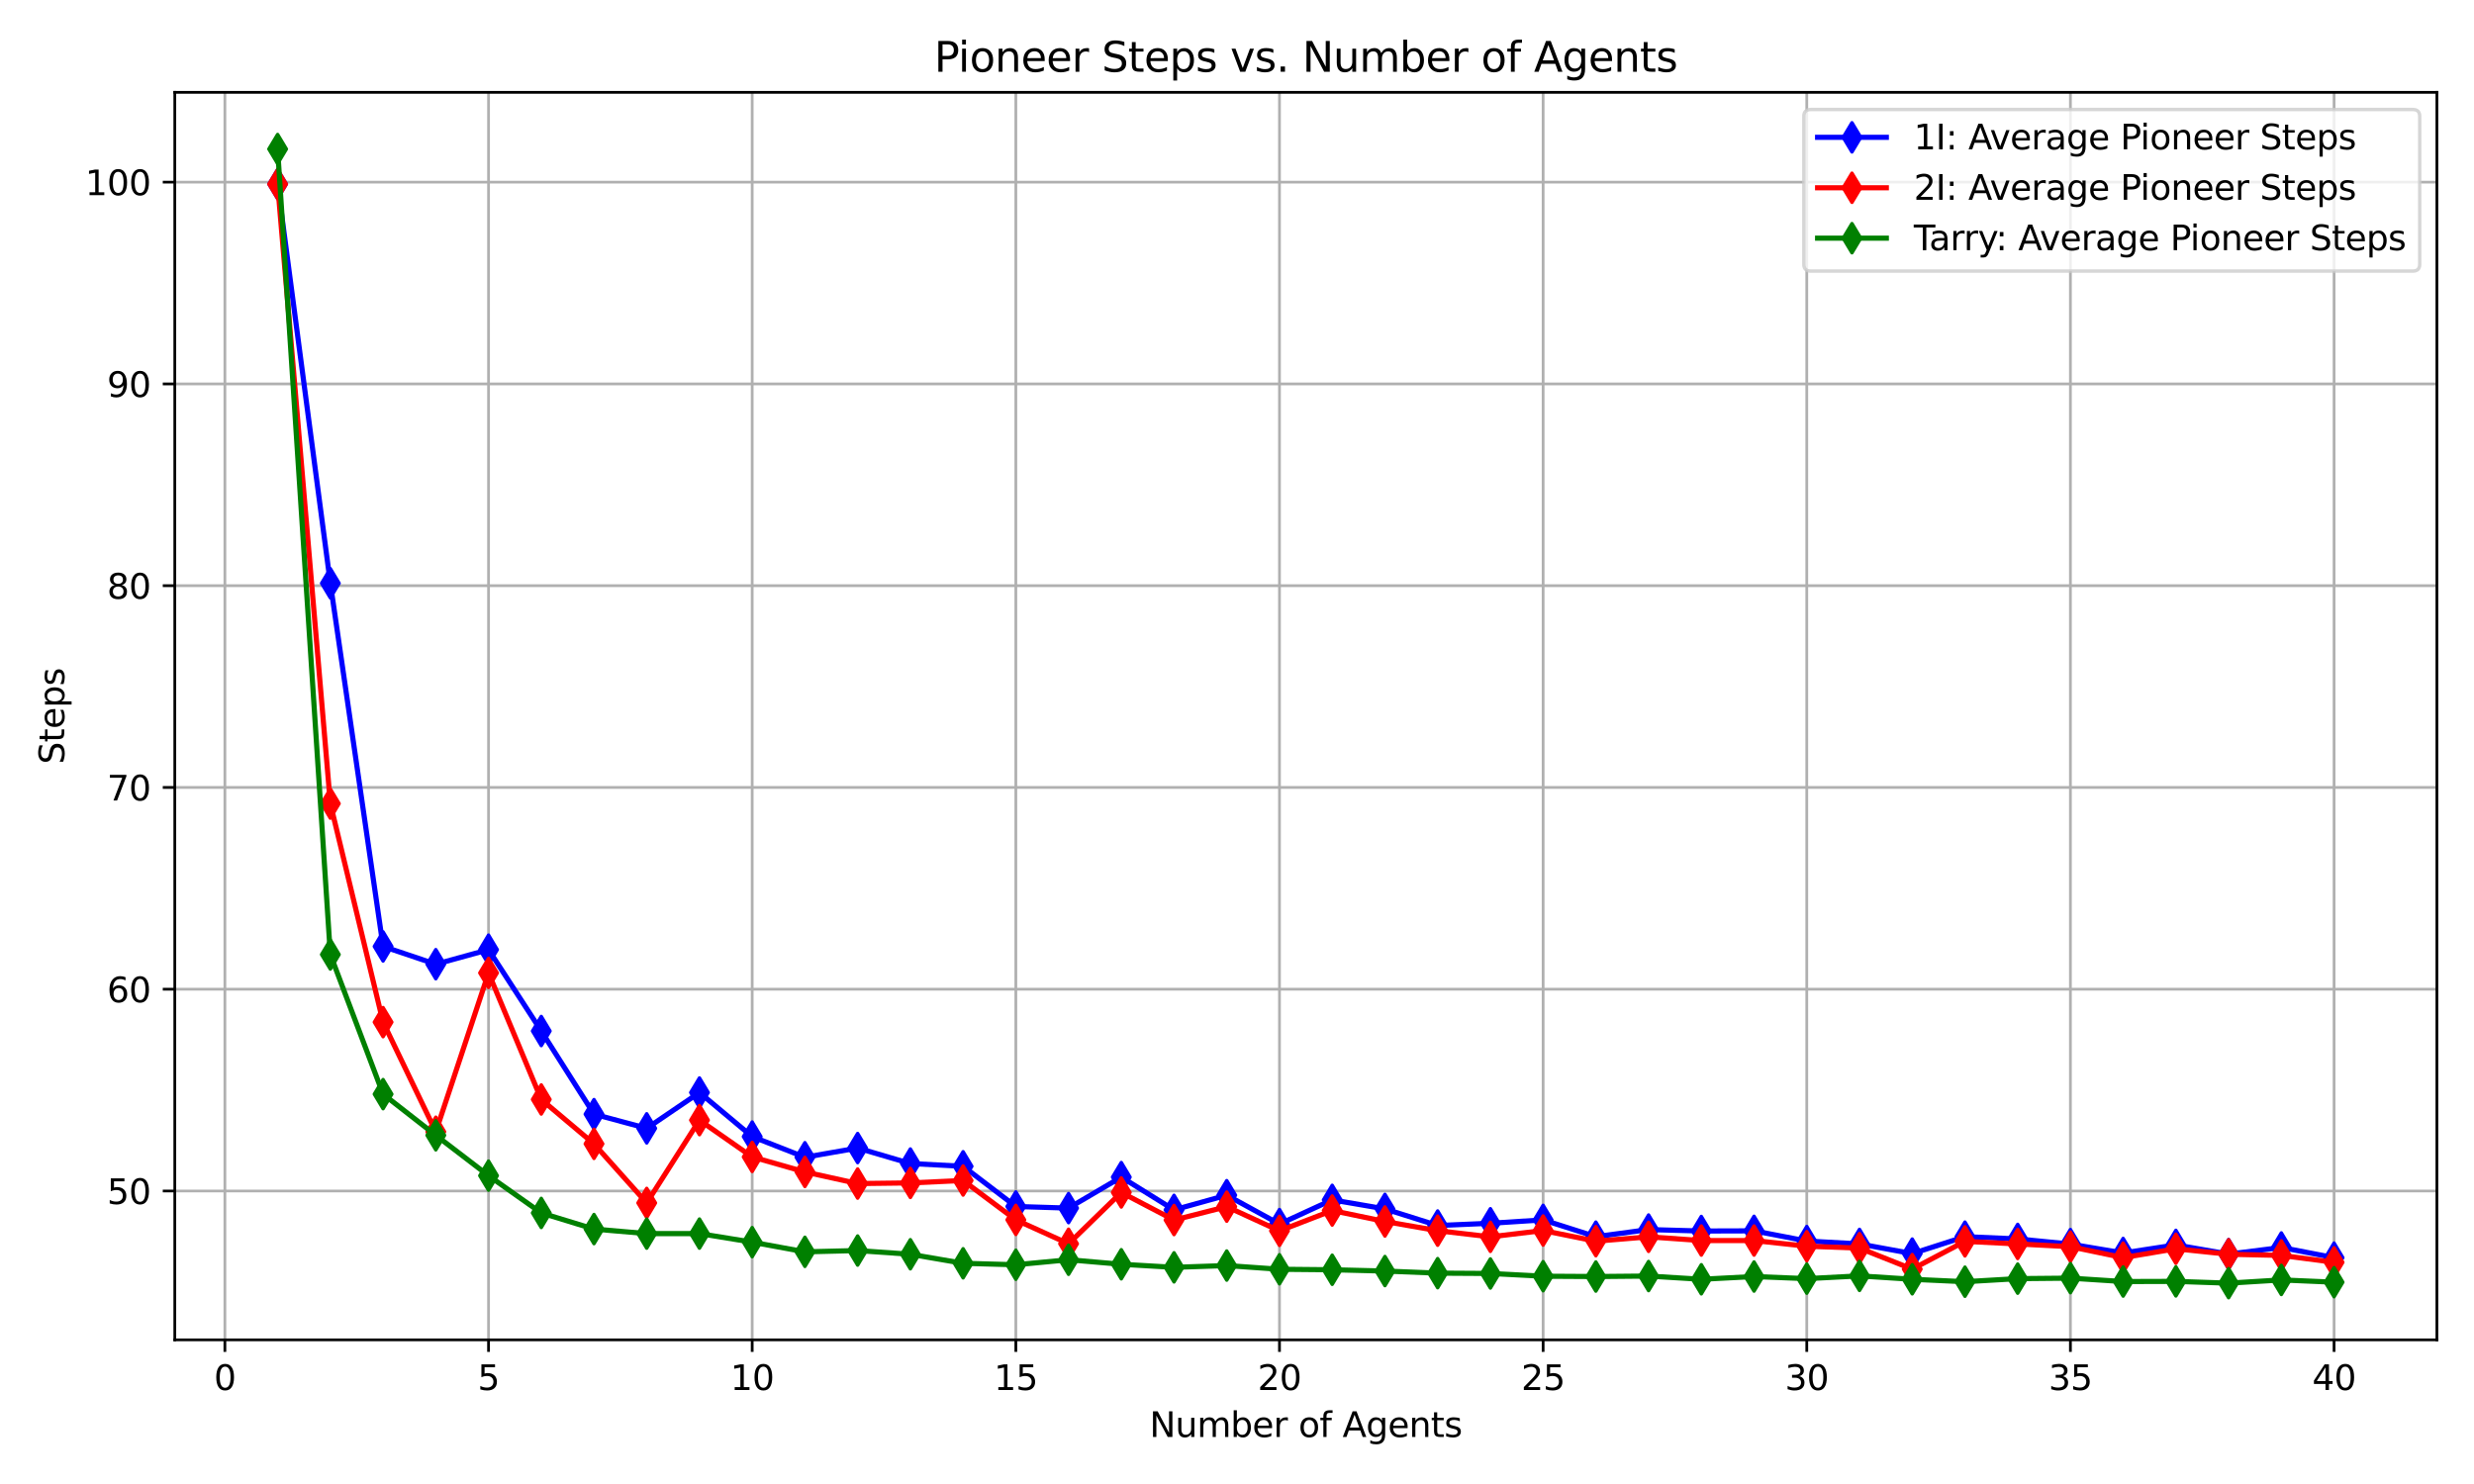<?xml version="1.0" encoding="utf-8" standalone="no"?>
<!DOCTYPE svg PUBLIC "-//W3C//DTD SVG 1.1//EN"
  "http://www.w3.org/Graphics/SVG/1.1/DTD/svg11.dtd">
<svg xmlns:xlink="http://www.w3.org/1999/xlink" width="720pt" height="432pt" viewBox="0 0 720 432" xmlns="http://www.w3.org/2000/svg" version="1.1">
 <defs>
  <style type="text/css">*{stroke-linejoin: round; stroke-linecap: butt}</style>
 </defs>
 <g id="figure_1">
  <g id="patch_1">
   <path d="M 0 432 
L 720 432 
L 720 0 
L 0 0 
z
" style="fill: #ffffff"/>
  </g>
  <g id="axes_1">
   <g id="patch_2">
    <path d="M 50.87 390.04 
L 709.2 390.04 
L 709.2 26.88 
L 50.87 26.88 
z
" style="fill: #ffffff"/>
   </g>
   <g id="matplotlib.axis_1">
    <g id="xtick_1">
     <g id="line2d_1">
      <path d="M 65.448 390.04 
L 65.448 26.88 
" clip-path="url(#pd9e820817b)" style="fill: none; stroke: #b0b0b0; stroke-width: 0.8; stroke-linecap: square"/>
     </g>
     <g id="line2d_2">
      <defs>
       <path id="m5e5fc9467a" d="M 0 0 
L 0 3.5 
" style="stroke: #000000; stroke-width: 0.8"/>
      </defs>
      <g>
       <use xlink:href="#m5e5fc9467a" x="65.448" y="390.04" style="stroke: #000000; stroke-width: 0.8"/>
      </g>
     </g>
     <g id="text_1">
      <!-- 0 -->
      <g transform="translate(62.267 404.638) scale(0.1 -0.1)">
       <defs>
        <path id="DejaVuSans-30" d="M 2034 4250 
Q 1547 4250 1301 3770 
Q 1056 3291 1056 2328 
Q 1056 1369 1301 889 
Q 1547 409 2034 409 
Q 2525 409 2770 889 
Q 3016 1369 3016 2328 
Q 3016 3291 2770 3770 
Q 2525 4250 2034 4250 
z
M 2034 4750 
Q 2819 4750 3233 4129 
Q 3647 3509 3647 2328 
Q 3647 1150 3233 529 
Q 2819 -91 2034 -91 
Q 1250 -91 836 529 
Q 422 1150 422 2328 
Q 422 3509 836 4129 
Q 1250 4750 2034 4750 
z
" transform="scale(0.016)"/>
       </defs>
       <use xlink:href="#DejaVuSans-30"/>
      </g>
     </g>
    </g>
    <g id="xtick_2">
     <g id="line2d_3">
      <path d="M 142.177 390.04 
L 142.177 26.88 
" clip-path="url(#pd9e820817b)" style="fill: none; stroke: #b0b0b0; stroke-width: 0.8; stroke-linecap: square"/>
     </g>
     <g id="line2d_4">
      <g>
       <use xlink:href="#m5e5fc9467a" x="142.177" y="390.04" style="stroke: #000000; stroke-width: 0.8"/>
      </g>
     </g>
     <g id="text_2">
      <!-- 5 -->
      <g transform="translate(138.996 404.638) scale(0.1 -0.1)">
       <defs>
        <path id="DejaVuSans-35" d="M 691 4666 
L 3169 4666 
L 3169 4134 
L 1269 4134 
L 1269 2991 
Q 1406 3038 1543 3061 
Q 1681 3084 1819 3084 
Q 2600 3084 3056 2656 
Q 3513 2228 3513 1497 
Q 3513 744 3044 326 
Q 2575 -91 1722 -91 
Q 1428 -91 1123 -41 
Q 819 9 494 109 
L 494 744 
Q 775 591 1075 516 
Q 1375 441 1709 441 
Q 2250 441 2565 725 
Q 2881 1009 2881 1497 
Q 2881 1984 2565 2268 
Q 2250 2553 1709 2553 
Q 1456 2553 1204 2497 
Q 953 2441 691 2322 
L 691 4666 
z
" transform="scale(0.016)"/>
       </defs>
       <use xlink:href="#DejaVuSans-35"/>
      </g>
     </g>
    </g>
    <g id="xtick_3">
     <g id="line2d_5">
      <path d="M 218.905 390.04 
L 218.905 26.88 
" clip-path="url(#pd9e820817b)" style="fill: none; stroke: #b0b0b0; stroke-width: 0.8; stroke-linecap: square"/>
     </g>
     <g id="line2d_6">
      <g>
       <use xlink:href="#m5e5fc9467a" x="218.905" y="390.04" style="stroke: #000000; stroke-width: 0.8"/>
      </g>
     </g>
     <g id="text_3">
      <!-- 10 -->
      <g transform="translate(212.543 404.638) scale(0.1 -0.1)">
       <defs>
        <path id="DejaVuSans-31" d="M 794 531 
L 1825 531 
L 1825 4091 
L 703 3866 
L 703 4441 
L 1819 4666 
L 2450 4666 
L 2450 531 
L 3481 531 
L 3481 0 
L 794 0 
L 794 531 
z
" transform="scale(0.016)"/>
       </defs>
       <use xlink:href="#DejaVuSans-31"/>
       <use xlink:href="#DejaVuSans-30" x="63.623"/>
      </g>
     </g>
    </g>
    <g id="xtick_4">
     <g id="line2d_7">
      <path d="M 295.634 390.04 
L 295.634 26.88 
" clip-path="url(#pd9e820817b)" style="fill: none; stroke: #b0b0b0; stroke-width: 0.8; stroke-linecap: square"/>
     </g>
     <g id="line2d_8">
      <g>
       <use xlink:href="#m5e5fc9467a" x="295.634" y="390.04" style="stroke: #000000; stroke-width: 0.8"/>
      </g>
     </g>
     <g id="text_4">
      <!-- 15 -->
      <g transform="translate(289.271 404.638) scale(0.1 -0.1)">
       <use xlink:href="#DejaVuSans-31"/>
       <use xlink:href="#DejaVuSans-35" x="63.623"/>
      </g>
     </g>
    </g>
    <g id="xtick_5">
     <g id="line2d_9">
      <path d="M 372.362 390.04 
L 372.362 26.88 
" clip-path="url(#pd9e820817b)" style="fill: none; stroke: #b0b0b0; stroke-width: 0.8; stroke-linecap: square"/>
     </g>
     <g id="line2d_10">
      <g>
       <use xlink:href="#m5e5fc9467a" x="372.362" y="390.04" style="stroke: #000000; stroke-width: 0.8"/>
      </g>
     </g>
     <g id="text_5">
      <!-- 20 -->
      <g transform="translate(366 404.638) scale(0.1 -0.1)">
       <defs>
        <path id="DejaVuSans-32" d="M 1228 531 
L 3431 531 
L 3431 0 
L 469 0 
L 469 531 
Q 828 903 1448 1529 
Q 2069 2156 2228 2338 
Q 2531 2678 2651 2914 
Q 2772 3150 2772 3378 
Q 2772 3750 2511 3984 
Q 2250 4219 1831 4219 
Q 1534 4219 1204 4116 
Q 875 4013 500 3803 
L 500 4441 
Q 881 4594 1212 4672 
Q 1544 4750 1819 4750 
Q 2544 4750 2975 4387 
Q 3406 4025 3406 3419 
Q 3406 3131 3298 2873 
Q 3191 2616 2906 2266 
Q 2828 2175 2409 1742 
Q 1991 1309 1228 531 
z
" transform="scale(0.016)"/>
       </defs>
       <use xlink:href="#DejaVuSans-32"/>
       <use xlink:href="#DejaVuSans-30" x="63.623"/>
      </g>
     </g>
    </g>
    <g id="xtick_6">
     <g id="line2d_11">
      <path d="M 449.091 390.04 
L 449.091 26.88 
" clip-path="url(#pd9e820817b)" style="fill: none; stroke: #b0b0b0; stroke-width: 0.8; stroke-linecap: square"/>
     </g>
     <g id="line2d_12">
      <g>
       <use xlink:href="#m5e5fc9467a" x="449.091" y="390.04" style="stroke: #000000; stroke-width: 0.8"/>
      </g>
     </g>
     <g id="text_6">
      <!-- 25 -->
      <g transform="translate(442.728 404.638) scale(0.1 -0.1)">
       <use xlink:href="#DejaVuSans-32"/>
       <use xlink:href="#DejaVuSans-35" x="63.623"/>
      </g>
     </g>
    </g>
    <g id="xtick_7">
     <g id="line2d_13">
      <path d="M 525.819 390.04 
L 525.819 26.88 
" clip-path="url(#pd9e820817b)" style="fill: none; stroke: #b0b0b0; stroke-width: 0.8; stroke-linecap: square"/>
     </g>
     <g id="line2d_14">
      <g>
       <use xlink:href="#m5e5fc9467a" x="525.819" y="390.04" style="stroke: #000000; stroke-width: 0.8"/>
      </g>
     </g>
     <g id="text_7">
      <!-- 30 -->
      <g transform="translate(519.457 404.638) scale(0.1 -0.1)">
       <defs>
        <path id="DejaVuSans-33" d="M 2597 2516 
Q 3050 2419 3304 2112 
Q 3559 1806 3559 1356 
Q 3559 666 3084 287 
Q 2609 -91 1734 -91 
Q 1441 -91 1130 -33 
Q 819 25 488 141 
L 488 750 
Q 750 597 1062 519 
Q 1375 441 1716 441 
Q 2309 441 2620 675 
Q 2931 909 2931 1356 
Q 2931 1769 2642 2001 
Q 2353 2234 1838 2234 
L 1294 2234 
L 1294 2753 
L 1863 2753 
Q 2328 2753 2575 2939 
Q 2822 3125 2822 3475 
Q 2822 3834 2567 4026 
Q 2313 4219 1838 4219 
Q 1578 4219 1281 4162 
Q 984 4106 628 3988 
L 628 4550 
Q 988 4650 1302 4700 
Q 1616 4750 1894 4750 
Q 2613 4750 3031 4423 
Q 3450 4097 3450 3541 
Q 3450 3153 3228 2886 
Q 3006 2619 2597 2516 
z
" transform="scale(0.016)"/>
       </defs>
       <use xlink:href="#DejaVuSans-33"/>
       <use xlink:href="#DejaVuSans-30" x="63.623"/>
      </g>
     </g>
    </g>
    <g id="xtick_8">
     <g id="line2d_15">
      <path d="M 602.547 390.04 
L 602.547 26.88 
" clip-path="url(#pd9e820817b)" style="fill: none; stroke: #b0b0b0; stroke-width: 0.8; stroke-linecap: square"/>
     </g>
     <g id="line2d_16">
      <g>
       <use xlink:href="#m5e5fc9467a" x="602.547" y="390.04" style="stroke: #000000; stroke-width: 0.8"/>
      </g>
     </g>
     <g id="text_8">
      <!-- 35 -->
      <g transform="translate(596.185 404.638) scale(0.1 -0.1)">
       <use xlink:href="#DejaVuSans-33"/>
       <use xlink:href="#DejaVuSans-35" x="63.623"/>
      </g>
     </g>
    </g>
    <g id="xtick_9">
     <g id="line2d_17">
      <path d="M 679.276 390.04 
L 679.276 26.88 
" clip-path="url(#pd9e820817b)" style="fill: none; stroke: #b0b0b0; stroke-width: 0.8; stroke-linecap: square"/>
     </g>
     <g id="line2d_18">
      <g>
       <use xlink:href="#m5e5fc9467a" x="679.276" y="390.04" style="stroke: #000000; stroke-width: 0.8"/>
      </g>
     </g>
     <g id="text_9">
      <!-- 40 -->
      <g transform="translate(672.913 404.638) scale(0.1 -0.1)">
       <defs>
        <path id="DejaVuSans-34" d="M 2419 4116 
L 825 1625 
L 2419 1625 
L 2419 4116 
z
M 2253 4666 
L 3047 4666 
L 3047 1625 
L 3713 1625 
L 3713 1100 
L 3047 1100 
L 3047 0 
L 2419 0 
L 2419 1100 
L 313 1100 
L 313 1709 
L 2253 4666 
z
" transform="scale(0.016)"/>
       </defs>
       <use xlink:href="#DejaVuSans-34"/>
       <use xlink:href="#DejaVuSans-30" x="63.623"/>
      </g>
     </g>
    </g>
    <g id="text_10">
     <!-- Number of Agents -->
     <g transform="translate(334.547 418.317) scale(0.1 -0.1)">
      <defs>
       <path id="DejaVuSans-4e" d="M 628 4666 
L 1478 4666 
L 3547 763 
L 3547 4666 
L 4159 4666 
L 4159 0 
L 3309 0 
L 1241 3903 
L 1241 0 
L 628 0 
L 628 4666 
z
" transform="scale(0.016)"/>
       <path id="DejaVuSans-75" d="M 544 1381 
L 544 3500 
L 1119 3500 
L 1119 1403 
Q 1119 906 1312 657 
Q 1506 409 1894 409 
Q 2359 409 2629 706 
Q 2900 1003 2900 1516 
L 2900 3500 
L 3475 3500 
L 3475 0 
L 2900 0 
L 2900 538 
Q 2691 219 2414 64 
Q 2138 -91 1772 -91 
Q 1169 -91 856 284 
Q 544 659 544 1381 
z
M 1991 3584 
L 1991 3584 
z
" transform="scale(0.016)"/>
       <path id="DejaVuSans-6d" d="M 3328 2828 
Q 3544 3216 3844 3400 
Q 4144 3584 4550 3584 
Q 5097 3584 5394 3201 
Q 5691 2819 5691 2113 
L 5691 0 
L 5113 0 
L 5113 2094 
Q 5113 2597 4934 2840 
Q 4756 3084 4391 3084 
Q 3944 3084 3684 2787 
Q 3425 2491 3425 1978 
L 3425 0 
L 2847 0 
L 2847 2094 
Q 2847 2600 2669 2842 
Q 2491 3084 2119 3084 
Q 1678 3084 1418 2786 
Q 1159 2488 1159 1978 
L 1159 0 
L 581 0 
L 581 3500 
L 1159 3500 
L 1159 2956 
Q 1356 3278 1631 3431 
Q 1906 3584 2284 3584 
Q 2666 3584 2933 3390 
Q 3200 3197 3328 2828 
z
" transform="scale(0.016)"/>
       <path id="DejaVuSans-62" d="M 3116 1747 
Q 3116 2381 2855 2742 
Q 2594 3103 2138 3103 
Q 1681 3103 1420 2742 
Q 1159 2381 1159 1747 
Q 1159 1113 1420 752 
Q 1681 391 2138 391 
Q 2594 391 2855 752 
Q 3116 1113 3116 1747 
z
M 1159 2969 
Q 1341 3281 1617 3432 
Q 1894 3584 2278 3584 
Q 2916 3584 3314 3078 
Q 3713 2572 3713 1747 
Q 3713 922 3314 415 
Q 2916 -91 2278 -91 
Q 1894 -91 1617 61 
Q 1341 213 1159 525 
L 1159 0 
L 581 0 
L 581 4863 
L 1159 4863 
L 1159 2969 
z
" transform="scale(0.016)"/>
       <path id="DejaVuSans-65" d="M 3597 1894 
L 3597 1613 
L 953 1613 
Q 991 1019 1311 708 
Q 1631 397 2203 397 
Q 2534 397 2845 478 
Q 3156 559 3463 722 
L 3463 178 
Q 3153 47 2828 -22 
Q 2503 -91 2169 -91 
Q 1331 -91 842 396 
Q 353 884 353 1716 
Q 353 2575 817 3079 
Q 1281 3584 2069 3584 
Q 2775 3584 3186 3129 
Q 3597 2675 3597 1894 
z
M 3022 2063 
Q 3016 2534 2758 2815 
Q 2500 3097 2075 3097 
Q 1594 3097 1305 2825 
Q 1016 2553 972 2059 
L 3022 2063 
z
" transform="scale(0.016)"/>
       <path id="DejaVuSans-72" d="M 2631 2963 
Q 2534 3019 2420 3045 
Q 2306 3072 2169 3072 
Q 1681 3072 1420 2755 
Q 1159 2438 1159 1844 
L 1159 0 
L 581 0 
L 581 3500 
L 1159 3500 
L 1159 2956 
Q 1341 3275 1631 3429 
Q 1922 3584 2338 3584 
Q 2397 3584 2469 3576 
Q 2541 3569 2628 3553 
L 2631 2963 
z
" transform="scale(0.016)"/>
       <path id="DejaVuSans-20" transform="scale(0.016)"/>
       <path id="DejaVuSans-6f" d="M 1959 3097 
Q 1497 3097 1228 2736 
Q 959 2375 959 1747 
Q 959 1119 1226 758 
Q 1494 397 1959 397 
Q 2419 397 2687 759 
Q 2956 1122 2956 1747 
Q 2956 2369 2687 2733 
Q 2419 3097 1959 3097 
z
M 1959 3584 
Q 2709 3584 3137 3096 
Q 3566 2609 3566 1747 
Q 3566 888 3137 398 
Q 2709 -91 1959 -91 
Q 1206 -91 779 398 
Q 353 888 353 1747 
Q 353 2609 779 3096 
Q 1206 3584 1959 3584 
z
" transform="scale(0.016)"/>
       <path id="DejaVuSans-66" d="M 2375 4863 
L 2375 4384 
L 1825 4384 
Q 1516 4384 1395 4259 
Q 1275 4134 1275 3809 
L 1275 3500 
L 2222 3500 
L 2222 3053 
L 1275 3053 
L 1275 0 
L 697 0 
L 697 3053 
L 147 3053 
L 147 3500 
L 697 3500 
L 697 3744 
Q 697 4328 969 4595 
Q 1241 4863 1831 4863 
L 2375 4863 
z
" transform="scale(0.016)"/>
       <path id="DejaVuSans-41" d="M 2188 4044 
L 1331 1722 
L 3047 1722 
L 2188 4044 
z
M 1831 4666 
L 2547 4666 
L 4325 0 
L 3669 0 
L 3244 1197 
L 1141 1197 
L 716 0 
L 50 0 
L 1831 4666 
z
" transform="scale(0.016)"/>
       <path id="DejaVuSans-67" d="M 2906 1791 
Q 2906 2416 2648 2759 
Q 2391 3103 1925 3103 
Q 1463 3103 1205 2759 
Q 947 2416 947 1791 
Q 947 1169 1205 825 
Q 1463 481 1925 481 
Q 2391 481 2648 825 
Q 2906 1169 2906 1791 
z
M 3481 434 
Q 3481 -459 3084 -895 
Q 2688 -1331 1869 -1331 
Q 1566 -1331 1297 -1286 
Q 1028 -1241 775 -1147 
L 775 -588 
Q 1028 -725 1275 -790 
Q 1522 -856 1778 -856 
Q 2344 -856 2625 -561 
Q 2906 -266 2906 331 
L 2906 616 
Q 2728 306 2450 153 
Q 2172 0 1784 0 
Q 1141 0 747 490 
Q 353 981 353 1791 
Q 353 2603 747 3093 
Q 1141 3584 1784 3584 
Q 2172 3584 2450 3431 
Q 2728 3278 2906 2969 
L 2906 3500 
L 3481 3500 
L 3481 434 
z
" transform="scale(0.016)"/>
       <path id="DejaVuSans-6e" d="M 3513 2113 
L 3513 0 
L 2938 0 
L 2938 2094 
Q 2938 2591 2744 2837 
Q 2550 3084 2163 3084 
Q 1697 3084 1428 2787 
Q 1159 2491 1159 1978 
L 1159 0 
L 581 0 
L 581 3500 
L 1159 3500 
L 1159 2956 
Q 1366 3272 1645 3428 
Q 1925 3584 2291 3584 
Q 2894 3584 3203 3211 
Q 3513 2838 3513 2113 
z
" transform="scale(0.016)"/>
       <path id="DejaVuSans-74" d="M 1172 4494 
L 1172 3500 
L 2356 3500 
L 2356 3053 
L 1172 3053 
L 1172 1153 
Q 1172 725 1289 603 
Q 1406 481 1766 481 
L 2356 481 
L 2356 0 
L 1766 0 
Q 1100 0 847 248 
Q 594 497 594 1153 
L 594 3053 
L 172 3053 
L 172 3500 
L 594 3500 
L 594 4494 
L 1172 4494 
z
" transform="scale(0.016)"/>
       <path id="DejaVuSans-73" d="M 2834 3397 
L 2834 2853 
Q 2591 2978 2328 3040 
Q 2066 3103 1784 3103 
Q 1356 3103 1142 2972 
Q 928 2841 928 2578 
Q 928 2378 1081 2264 
Q 1234 2150 1697 2047 
L 1894 2003 
Q 2506 1872 2764 1633 
Q 3022 1394 3022 966 
Q 3022 478 2636 193 
Q 2250 -91 1575 -91 
Q 1294 -91 989 -36 
Q 684 19 347 128 
L 347 722 
Q 666 556 975 473 
Q 1284 391 1588 391 
Q 1994 391 2212 530 
Q 2431 669 2431 922 
Q 2431 1156 2273 1281 
Q 2116 1406 1581 1522 
L 1381 1569 
Q 847 1681 609 1914 
Q 372 2147 372 2553 
Q 372 3047 722 3315 
Q 1072 3584 1716 3584 
Q 2034 3584 2315 3537 
Q 2597 3491 2834 3397 
z
" transform="scale(0.016)"/>
      </defs>
      <use xlink:href="#DejaVuSans-4e"/>
      <use xlink:href="#DejaVuSans-75" x="74.805"/>
      <use xlink:href="#DejaVuSans-6d" x="138.184"/>
      <use xlink:href="#DejaVuSans-62" x="235.596"/>
      <use xlink:href="#DejaVuSans-65" x="299.072"/>
      <use xlink:href="#DejaVuSans-72" x="360.596"/>
      <use xlink:href="#DejaVuSans-20" x="401.709"/>
      <use xlink:href="#DejaVuSans-6f" x="433.496"/>
      <use xlink:href="#DejaVuSans-66" x="494.678"/>
      <use xlink:href="#DejaVuSans-20" x="529.883"/>
      <use xlink:href="#DejaVuSans-41" x="561.67"/>
      <use xlink:href="#DejaVuSans-67" x="630.078"/>
      <use xlink:href="#DejaVuSans-65" x="693.555"/>
      <use xlink:href="#DejaVuSans-6e" x="755.078"/>
      <use xlink:href="#DejaVuSans-74" x="818.457"/>
      <use xlink:href="#DejaVuSans-73" x="857.666"/>
     </g>
    </g>
   </g>
   <g id="matplotlib.axis_2">
    <g id="ytick_1">
     <g id="line2d_19">
      <path d="M 50.87 346.702 
L 709.2 346.702 
" clip-path="url(#pd9e820817b)" style="fill: none; stroke: #b0b0b0; stroke-width: 0.8; stroke-linecap: square"/>
     </g>
     <g id="line2d_20">
      <defs>
       <path id="me2b4254411" d="M 0 0 
L -3.5 0 
" style="stroke: #000000; stroke-width: 0.8"/>
      </defs>
      <g>
       <use xlink:href="#me2b4254411" x="50.87" y="346.702" style="stroke: #000000; stroke-width: 0.8"/>
      </g>
     </g>
     <g id="text_11">
      <!-- 50 -->
      <g transform="translate(31.145 350.501) scale(0.1 -0.1)">
       <use xlink:href="#DejaVuSans-35"/>
       <use xlink:href="#DejaVuSans-30" x="63.623"/>
      </g>
     </g>
    </g>
    <g id="ytick_2">
     <g id="line2d_21">
      <path d="M 50.87 287.966 
L 709.2 287.966 
" clip-path="url(#pd9e820817b)" style="fill: none; stroke: #b0b0b0; stroke-width: 0.8; stroke-linecap: square"/>
     </g>
     <g id="line2d_22">
      <g>
       <use xlink:href="#me2b4254411" x="50.87" y="287.966" style="stroke: #000000; stroke-width: 0.8"/>
      </g>
     </g>
     <g id="text_12">
      <!-- 60 -->
      <g transform="translate(31.145 291.765) scale(0.1 -0.1)">
       <defs>
        <path id="DejaVuSans-36" d="M 2113 2584 
Q 1688 2584 1439 2293 
Q 1191 2003 1191 1497 
Q 1191 994 1439 701 
Q 1688 409 2113 409 
Q 2538 409 2786 701 
Q 3034 994 3034 1497 
Q 3034 2003 2786 2293 
Q 2538 2584 2113 2584 
z
M 3366 4563 
L 3366 3988 
Q 3128 4100 2886 4159 
Q 2644 4219 2406 4219 
Q 1781 4219 1451 3797 
Q 1122 3375 1075 2522 
Q 1259 2794 1537 2939 
Q 1816 3084 2150 3084 
Q 2853 3084 3261 2657 
Q 3669 2231 3669 1497 
Q 3669 778 3244 343 
Q 2819 -91 2113 -91 
Q 1303 -91 875 529 
Q 447 1150 447 2328 
Q 447 3434 972 4092 
Q 1497 4750 2381 4750 
Q 2619 4750 2861 4703 
Q 3103 4656 3366 4563 
z
" transform="scale(0.016)"/>
       </defs>
       <use xlink:href="#DejaVuSans-36"/>
       <use xlink:href="#DejaVuSans-30" x="63.623"/>
      </g>
     </g>
    </g>
    <g id="ytick_3">
     <g id="line2d_23">
      <path d="M 50.87 229.229 
L 709.2 229.229 
" clip-path="url(#pd9e820817b)" style="fill: none; stroke: #b0b0b0; stroke-width: 0.8; stroke-linecap: square"/>
     </g>
     <g id="line2d_24">
      <g>
       <use xlink:href="#me2b4254411" x="50.87" y="229.229" style="stroke: #000000; stroke-width: 0.8"/>
      </g>
     </g>
     <g id="text_13">
      <!-- 70 -->
      <g transform="translate(31.145 233.028) scale(0.1 -0.1)">
       <defs>
        <path id="DejaVuSans-37" d="M 525 4666 
L 3525 4666 
L 3525 4397 
L 1831 0 
L 1172 0 
L 2766 4134 
L 525 4134 
L 525 4666 
z
" transform="scale(0.016)"/>
       </defs>
       <use xlink:href="#DejaVuSans-37"/>
       <use xlink:href="#DejaVuSans-30" x="63.623"/>
      </g>
     </g>
    </g>
    <g id="ytick_4">
     <g id="line2d_25">
      <path d="M 50.87 170.493 
L 709.2 170.493 
" clip-path="url(#pd9e820817b)" style="fill: none; stroke: #b0b0b0; stroke-width: 0.8; stroke-linecap: square"/>
     </g>
     <g id="line2d_26">
      <g>
       <use xlink:href="#me2b4254411" x="50.87" y="170.493" style="stroke: #000000; stroke-width: 0.8"/>
      </g>
     </g>
     <g id="text_14">
      <!-- 80 -->
      <g transform="translate(31.145 174.292) scale(0.1 -0.1)">
       <defs>
        <path id="DejaVuSans-38" d="M 2034 2216 
Q 1584 2216 1326 1975 
Q 1069 1734 1069 1313 
Q 1069 891 1326 650 
Q 1584 409 2034 409 
Q 2484 409 2743 651 
Q 3003 894 3003 1313 
Q 3003 1734 2745 1975 
Q 2488 2216 2034 2216 
z
M 1403 2484 
Q 997 2584 770 2862 
Q 544 3141 544 3541 
Q 544 4100 942 4425 
Q 1341 4750 2034 4750 
Q 2731 4750 3128 4425 
Q 3525 4100 3525 3541 
Q 3525 3141 3298 2862 
Q 3072 2584 2669 2484 
Q 3125 2378 3379 2068 
Q 3634 1759 3634 1313 
Q 3634 634 3220 271 
Q 2806 -91 2034 -91 
Q 1263 -91 848 271 
Q 434 634 434 1313 
Q 434 1759 690 2068 
Q 947 2378 1403 2484 
z
M 1172 3481 
Q 1172 3119 1398 2916 
Q 1625 2713 2034 2713 
Q 2441 2713 2670 2916 
Q 2900 3119 2900 3481 
Q 2900 3844 2670 4047 
Q 2441 4250 2034 4250 
Q 1625 4250 1398 4047 
Q 1172 3844 1172 3481 
z
" transform="scale(0.016)"/>
       </defs>
       <use xlink:href="#DejaVuSans-38"/>
       <use xlink:href="#DejaVuSans-30" x="63.623"/>
      </g>
     </g>
    </g>
    <g id="ytick_5">
     <g id="line2d_27">
      <path d="M 50.87 111.756 
L 709.2 111.756 
" clip-path="url(#pd9e820817b)" style="fill: none; stroke: #b0b0b0; stroke-width: 0.8; stroke-linecap: square"/>
     </g>
     <g id="line2d_28">
      <g>
       <use xlink:href="#me2b4254411" x="50.87" y="111.756" style="stroke: #000000; stroke-width: 0.8"/>
      </g>
     </g>
     <g id="text_15">
      <!-- 90 -->
      <g transform="translate(31.145 115.556) scale(0.1 -0.1)">
       <defs>
        <path id="DejaVuSans-39" d="M 703 97 
L 703 672 
Q 941 559 1184 500 
Q 1428 441 1663 441 
Q 2288 441 2617 861 
Q 2947 1281 2994 2138 
Q 2813 1869 2534 1725 
Q 2256 1581 1919 1581 
Q 1219 1581 811 2004 
Q 403 2428 403 3163 
Q 403 3881 828 4315 
Q 1253 4750 1959 4750 
Q 2769 4750 3195 4129 
Q 3622 3509 3622 2328 
Q 3622 1225 3098 567 
Q 2575 -91 1691 -91 
Q 1453 -91 1209 -44 
Q 966 3 703 97 
z
M 1959 2075 
Q 2384 2075 2632 2365 
Q 2881 2656 2881 3163 
Q 2881 3666 2632 3958 
Q 2384 4250 1959 4250 
Q 1534 4250 1286 3958 
Q 1038 3666 1038 3163 
Q 1038 2656 1286 2365 
Q 1534 2075 1959 2075 
z
" transform="scale(0.016)"/>
       </defs>
       <use xlink:href="#DejaVuSans-39"/>
       <use xlink:href="#DejaVuSans-30" x="63.623"/>
      </g>
     </g>
    </g>
    <g id="ytick_6">
     <g id="line2d_29">
      <path d="M 50.87 53.02 
L 709.2 53.02 
" clip-path="url(#pd9e820817b)" style="fill: none; stroke: #b0b0b0; stroke-width: 0.8; stroke-linecap: square"/>
     </g>
     <g id="line2d_30">
      <g>
       <use xlink:href="#me2b4254411" x="50.87" y="53.02" style="stroke: #000000; stroke-width: 0.8"/>
      </g>
     </g>
     <g id="text_16">
      <!-- 100 -->
      <g transform="translate(24.782 56.819) scale(0.1 -0.1)">
       <use xlink:href="#DejaVuSans-31"/>
       <use xlink:href="#DejaVuSans-30" x="63.623"/>
       <use xlink:href="#DejaVuSans-30" x="127.246"/>
      </g>
     </g>
    </g>
    <g id="text_17">
     <!-- Steps -->
     <g transform="translate(18.703 222.45) rotate(-90) scale(0.1 -0.1)">
      <defs>
       <path id="DejaVuSans-53" d="M 3425 4513 
L 3425 3897 
Q 3066 4069 2747 4153 
Q 2428 4238 2131 4238 
Q 1616 4238 1336 4038 
Q 1056 3838 1056 3469 
Q 1056 3159 1242 3001 
Q 1428 2844 1947 2747 
L 2328 2669 
Q 3034 2534 3370 2195 
Q 3706 1856 3706 1288 
Q 3706 609 3251 259 
Q 2797 -91 1919 -91 
Q 1588 -91 1214 -16 
Q 841 59 441 206 
L 441 856 
Q 825 641 1194 531 
Q 1563 422 1919 422 
Q 2459 422 2753 634 
Q 3047 847 3047 1241 
Q 3047 1584 2836 1778 
Q 2625 1972 2144 2069 
L 1759 2144 
Q 1053 2284 737 2584 
Q 422 2884 422 3419 
Q 422 4038 858 4394 
Q 1294 4750 2059 4750 
Q 2388 4750 2728 4690 
Q 3069 4631 3425 4513 
z
" transform="scale(0.016)"/>
       <path id="DejaVuSans-70" d="M 1159 525 
L 1159 -1331 
L 581 -1331 
L 581 3500 
L 1159 3500 
L 1159 2969 
Q 1341 3281 1617 3432 
Q 1894 3584 2278 3584 
Q 2916 3584 3314 3078 
Q 3713 2572 3713 1747 
Q 3713 922 3314 415 
Q 2916 -91 2278 -91 
Q 1894 -91 1617 61 
Q 1341 213 1159 525 
z
M 3116 1747 
Q 3116 2381 2855 2742 
Q 2594 3103 2138 3103 
Q 1681 3103 1420 2742 
Q 1159 2381 1159 1747 
Q 1159 1113 1420 752 
Q 1681 391 2138 391 
Q 2594 391 2855 752 
Q 3116 1113 3116 1747 
z
" transform="scale(0.016)"/>
      </defs>
      <use xlink:href="#DejaVuSans-53"/>
      <use xlink:href="#DejaVuSans-74" x="63.477"/>
      <use xlink:href="#DejaVuSans-65" x="102.686"/>
      <use xlink:href="#DejaVuSans-70" x="164.209"/>
      <use xlink:href="#DejaVuSans-73" x="227.686"/>
     </g>
    </g>
   </g>
   <g id="line2d_31">
    <path d="M 80.794 53.584 
L 96.14 169.788 
L 111.485 275.513 
L 126.831 280.682 
L 142.177 276.453 
L 157.523 300.136 
L 172.868 324.335 
L 188.214 328.47 
L 203.56 318.039 
L 218.905 330.867 
L 234.251 336.881 
L 249.597 334.203 
L 264.942 338.714 
L 280.288 339.513 
L 295.634 351.213 
L 310.979 351.683 
L 326.325 342.661 
L 341.671 352.2 
L 357.016 347.924 
L 372.362 356.335 
L 387.708 349.286 
L 403.054 351.918 
L 418.399 356.758 
L 433.745 356.1 
L 449.091 355.113 
L 464.436 360 
L 479.782 357.932 
L 495.128 358.355 
L 510.473 358.308 
L 525.819 361.269 
L 541.165 362.114 
L 556.51 364.934 
L 571.856 360 
L 587.202 360.658 
L 602.547 362.161 
L 617.893 364.746 
L 633.239 362.396 
L 648.585 365.075 
L 663.93 363.148 
L 679.276 366.108 
" clip-path="url(#pd9e820817b)" style="fill: none; stroke: #0000ff; stroke-width: 1.5; stroke-linecap: square"/>
    <defs>
     <path id="mbf6239acde" d="M -0 4.243 
L 2.546 0 
L 0 -4.243 
L -2.546 -0 
z
" style="stroke: #0000ff; stroke-linejoin: miter"/>
    </defs>
    <g clip-path="url(#pd9e820817b)">
     <use xlink:href="#mbf6239acde" x="80.794" y="53.584" style="fill: #0000ff; stroke: #0000ff; stroke-linejoin: miter"/>
     <use xlink:href="#mbf6239acde" x="96.14" y="169.788" style="fill: #0000ff; stroke: #0000ff; stroke-linejoin: miter"/>
     <use xlink:href="#mbf6239acde" x="111.485" y="275.513" style="fill: #0000ff; stroke: #0000ff; stroke-linejoin: miter"/>
     <use xlink:href="#mbf6239acde" x="126.831" y="280.682" style="fill: #0000ff; stroke: #0000ff; stroke-linejoin: miter"/>
     <use xlink:href="#mbf6239acde" x="142.177" y="276.453" style="fill: #0000ff; stroke: #0000ff; stroke-linejoin: miter"/>
     <use xlink:href="#mbf6239acde" x="157.523" y="300.136" style="fill: #0000ff; stroke: #0000ff; stroke-linejoin: miter"/>
     <use xlink:href="#mbf6239acde" x="172.868" y="324.335" style="fill: #0000ff; stroke: #0000ff; stroke-linejoin: miter"/>
     <use xlink:href="#mbf6239acde" x="188.214" y="328.47" style="fill: #0000ff; stroke: #0000ff; stroke-linejoin: miter"/>
     <use xlink:href="#mbf6239acde" x="203.56" y="318.039" style="fill: #0000ff; stroke: #0000ff; stroke-linejoin: miter"/>
     <use xlink:href="#mbf6239acde" x="218.905" y="330.867" style="fill: #0000ff; stroke: #0000ff; stroke-linejoin: miter"/>
     <use xlink:href="#mbf6239acde" x="234.251" y="336.881" style="fill: #0000ff; stroke: #0000ff; stroke-linejoin: miter"/>
     <use xlink:href="#mbf6239acde" x="249.597" y="334.203" style="fill: #0000ff; stroke: #0000ff; stroke-linejoin: miter"/>
     <use xlink:href="#mbf6239acde" x="264.942" y="338.714" style="fill: #0000ff; stroke: #0000ff; stroke-linejoin: miter"/>
     <use xlink:href="#mbf6239acde" x="280.288" y="339.513" style="fill: #0000ff; stroke: #0000ff; stroke-linejoin: miter"/>
     <use xlink:href="#mbf6239acde" x="295.634" y="351.213" style="fill: #0000ff; stroke: #0000ff; stroke-linejoin: miter"/>
     <use xlink:href="#mbf6239acde" x="310.979" y="351.683" style="fill: #0000ff; stroke: #0000ff; stroke-linejoin: miter"/>
     <use xlink:href="#mbf6239acde" x="326.325" y="342.661" style="fill: #0000ff; stroke: #0000ff; stroke-linejoin: miter"/>
     <use xlink:href="#mbf6239acde" x="341.671" y="352.2" style="fill: #0000ff; stroke: #0000ff; stroke-linejoin: miter"/>
     <use xlink:href="#mbf6239acde" x="357.016" y="347.924" style="fill: #0000ff; stroke: #0000ff; stroke-linejoin: miter"/>
     <use xlink:href="#mbf6239acde" x="372.362" y="356.335" style="fill: #0000ff; stroke: #0000ff; stroke-linejoin: miter"/>
     <use xlink:href="#mbf6239acde" x="387.708" y="349.286" style="fill: #0000ff; stroke: #0000ff; stroke-linejoin: miter"/>
     <use xlink:href="#mbf6239acde" x="403.054" y="351.918" style="fill: #0000ff; stroke: #0000ff; stroke-linejoin: miter"/>
     <use xlink:href="#mbf6239acde" x="418.399" y="356.758" style="fill: #0000ff; stroke: #0000ff; stroke-linejoin: miter"/>
     <use xlink:href="#mbf6239acde" x="433.745" y="356.1" style="fill: #0000ff; stroke: #0000ff; stroke-linejoin: miter"/>
     <use xlink:href="#mbf6239acde" x="449.091" y="355.113" style="fill: #0000ff; stroke: #0000ff; stroke-linejoin: miter"/>
     <use xlink:href="#mbf6239acde" x="464.436" y="360" style="fill: #0000ff; stroke: #0000ff; stroke-linejoin: miter"/>
     <use xlink:href="#mbf6239acde" x="479.782" y="357.932" style="fill: #0000ff; stroke: #0000ff; stroke-linejoin: miter"/>
     <use xlink:href="#mbf6239acde" x="495.128" y="358.355" style="fill: #0000ff; stroke: #0000ff; stroke-linejoin: miter"/>
     <use xlink:href="#mbf6239acde" x="510.473" y="358.308" style="fill: #0000ff; stroke: #0000ff; stroke-linejoin: miter"/>
     <use xlink:href="#mbf6239acde" x="525.819" y="361.269" style="fill: #0000ff; stroke: #0000ff; stroke-linejoin: miter"/>
     <use xlink:href="#mbf6239acde" x="541.165" y="362.114" style="fill: #0000ff; stroke: #0000ff; stroke-linejoin: miter"/>
     <use xlink:href="#mbf6239acde" x="556.51" y="364.934" style="fill: #0000ff; stroke: #0000ff; stroke-linejoin: miter"/>
     <use xlink:href="#mbf6239acde" x="571.856" y="360" style="fill: #0000ff; stroke: #0000ff; stroke-linejoin: miter"/>
     <use xlink:href="#mbf6239acde" x="587.202" y="360.658" style="fill: #0000ff; stroke: #0000ff; stroke-linejoin: miter"/>
     <use xlink:href="#mbf6239acde" x="602.547" y="362.161" style="fill: #0000ff; stroke: #0000ff; stroke-linejoin: miter"/>
     <use xlink:href="#mbf6239acde" x="617.893" y="364.746" style="fill: #0000ff; stroke: #0000ff; stroke-linejoin: miter"/>
     <use xlink:href="#mbf6239acde" x="633.239" y="362.396" style="fill: #0000ff; stroke: #0000ff; stroke-linejoin: miter"/>
     <use xlink:href="#mbf6239acde" x="648.585" y="365.075" style="fill: #0000ff; stroke: #0000ff; stroke-linejoin: miter"/>
     <use xlink:href="#mbf6239acde" x="663.93" y="363.148" style="fill: #0000ff; stroke: #0000ff; stroke-linejoin: miter"/>
     <use xlink:href="#mbf6239acde" x="679.276" y="366.108" style="fill: #0000ff; stroke: #0000ff; stroke-linejoin: miter"/>
    </g>
   </g>
   <g id="line2d_32">
    <path d="M 80.794 53.584 
L 96.14 233.928 
L 111.485 297.551 
L 126.831 329.457 
L 142.177 283.22 
L 157.523 320.059 
L 172.868 332.981 
L 188.214 350.179 
L 203.56 326.074 
L 218.905 336.787 
L 234.251 341.157 
L 249.597 344.54 
L 264.942 344.352 
L 280.288 343.648 
L 295.634 355.113 
L 310.979 362.067 
L 326.325 347.125 
L 341.671 355.16 
L 357.016 351.26 
L 372.362 358.308 
L 387.708 352.388 
L 403.054 355.583 
L 418.399 358.261 
L 433.745 360.047 
L 449.091 358.214 
L 464.436 361.316 
L 479.782 360.047 
L 495.128 361.128 
L 510.473 361.128 
L 525.819 362.772 
L 541.165 363.336 
L 556.51 369.445 
L 571.856 361.363 
L 587.202 362.114 
L 602.547 362.913 
L 617.893 366.108 
L 633.239 363.524 
L 648.585 365.122 
L 663.93 365.451 
L 679.276 367.471 
" clip-path="url(#pd9e820817b)" style="fill: none; stroke: #ff0000; stroke-width: 1.5; stroke-linecap: square"/>
    <defs>
     <path id="m49a666ac2b" d="M -0 4.243 
L 2.546 0 
L 0 -4.243 
L -2.546 -0 
z
" style="stroke: #ff0000; stroke-linejoin: miter"/>
    </defs>
    <g clip-path="url(#pd9e820817b)">
     <use xlink:href="#m49a666ac2b" x="80.794" y="53.584" style="fill: #ff0000; stroke: #ff0000; stroke-linejoin: miter"/>
     <use xlink:href="#m49a666ac2b" x="96.14" y="233.928" style="fill: #ff0000; stroke: #ff0000; stroke-linejoin: miter"/>
     <use xlink:href="#m49a666ac2b" x="111.485" y="297.551" style="fill: #ff0000; stroke: #ff0000; stroke-linejoin: miter"/>
     <use xlink:href="#m49a666ac2b" x="126.831" y="329.457" style="fill: #ff0000; stroke: #ff0000; stroke-linejoin: miter"/>
     <use xlink:href="#m49a666ac2b" x="142.177" y="283.22" style="fill: #ff0000; stroke: #ff0000; stroke-linejoin: miter"/>
     <use xlink:href="#m49a666ac2b" x="157.523" y="320.059" style="fill: #ff0000; stroke: #ff0000; stroke-linejoin: miter"/>
     <use xlink:href="#m49a666ac2b" x="172.868" y="332.981" style="fill: #ff0000; stroke: #ff0000; stroke-linejoin: miter"/>
     <use xlink:href="#m49a666ac2b" x="188.214" y="350.179" style="fill: #ff0000; stroke: #ff0000; stroke-linejoin: miter"/>
     <use xlink:href="#m49a666ac2b" x="203.56" y="326.074" style="fill: #ff0000; stroke: #ff0000; stroke-linejoin: miter"/>
     <use xlink:href="#m49a666ac2b" x="218.905" y="336.787" style="fill: #ff0000; stroke: #ff0000; stroke-linejoin: miter"/>
     <use xlink:href="#m49a666ac2b" x="234.251" y="341.157" style="fill: #ff0000; stroke: #ff0000; stroke-linejoin: miter"/>
     <use xlink:href="#m49a666ac2b" x="249.597" y="344.54" style="fill: #ff0000; stroke: #ff0000; stroke-linejoin: miter"/>
     <use xlink:href="#m49a666ac2b" x="264.942" y="344.352" style="fill: #ff0000; stroke: #ff0000; stroke-linejoin: miter"/>
     <use xlink:href="#m49a666ac2b" x="280.288" y="343.648" style="fill: #ff0000; stroke: #ff0000; stroke-linejoin: miter"/>
     <use xlink:href="#m49a666ac2b" x="295.634" y="355.113" style="fill: #ff0000; stroke: #ff0000; stroke-linejoin: miter"/>
     <use xlink:href="#m49a666ac2b" x="310.979" y="362.067" style="fill: #ff0000; stroke: #ff0000; stroke-linejoin: miter"/>
     <use xlink:href="#m49a666ac2b" x="326.325" y="347.125" style="fill: #ff0000; stroke: #ff0000; stroke-linejoin: miter"/>
     <use xlink:href="#m49a666ac2b" x="341.671" y="355.16" style="fill: #ff0000; stroke: #ff0000; stroke-linejoin: miter"/>
     <use xlink:href="#m49a666ac2b" x="357.016" y="351.26" style="fill: #ff0000; stroke: #ff0000; stroke-linejoin: miter"/>
     <use xlink:href="#m49a666ac2b" x="372.362" y="358.308" style="fill: #ff0000; stroke: #ff0000; stroke-linejoin: miter"/>
     <use xlink:href="#m49a666ac2b" x="387.708" y="352.388" style="fill: #ff0000; stroke: #ff0000; stroke-linejoin: miter"/>
     <use xlink:href="#m49a666ac2b" x="403.054" y="355.583" style="fill: #ff0000; stroke: #ff0000; stroke-linejoin: miter"/>
     <use xlink:href="#m49a666ac2b" x="418.399" y="358.261" style="fill: #ff0000; stroke: #ff0000; stroke-linejoin: miter"/>
     <use xlink:href="#m49a666ac2b" x="433.745" y="360.047" style="fill: #ff0000; stroke: #ff0000; stroke-linejoin: miter"/>
     <use xlink:href="#m49a666ac2b" x="449.091" y="358.214" style="fill: #ff0000; stroke: #ff0000; stroke-linejoin: miter"/>
     <use xlink:href="#m49a666ac2b" x="464.436" y="361.316" style="fill: #ff0000; stroke: #ff0000; stroke-linejoin: miter"/>
     <use xlink:href="#m49a666ac2b" x="479.782" y="360.047" style="fill: #ff0000; stroke: #ff0000; stroke-linejoin: miter"/>
     <use xlink:href="#m49a666ac2b" x="495.128" y="361.128" style="fill: #ff0000; stroke: #ff0000; stroke-linejoin: miter"/>
     <use xlink:href="#m49a666ac2b" x="510.473" y="361.128" style="fill: #ff0000; stroke: #ff0000; stroke-linejoin: miter"/>
     <use xlink:href="#m49a666ac2b" x="525.819" y="362.772" style="fill: #ff0000; stroke: #ff0000; stroke-linejoin: miter"/>
     <use xlink:href="#m49a666ac2b" x="541.165" y="363.336" style="fill: #ff0000; stroke: #ff0000; stroke-linejoin: miter"/>
     <use xlink:href="#m49a666ac2b" x="556.51" y="369.445" style="fill: #ff0000; stroke: #ff0000; stroke-linejoin: miter"/>
     <use xlink:href="#m49a666ac2b" x="571.856" y="361.363" style="fill: #ff0000; stroke: #ff0000; stroke-linejoin: miter"/>
     <use xlink:href="#m49a666ac2b" x="587.202" y="362.114" style="fill: #ff0000; stroke: #ff0000; stroke-linejoin: miter"/>
     <use xlink:href="#m49a666ac2b" x="602.547" y="362.913" style="fill: #ff0000; stroke: #ff0000; stroke-linejoin: miter"/>
     <use xlink:href="#m49a666ac2b" x="617.893" y="366.108" style="fill: #ff0000; stroke: #ff0000; stroke-linejoin: miter"/>
     <use xlink:href="#m49a666ac2b" x="633.239" y="363.524" style="fill: #ff0000; stroke: #ff0000; stroke-linejoin: miter"/>
     <use xlink:href="#m49a666ac2b" x="648.585" y="365.122" style="fill: #ff0000; stroke: #ff0000; stroke-linejoin: miter"/>
     <use xlink:href="#m49a666ac2b" x="663.93" y="365.451" style="fill: #ff0000; stroke: #ff0000; stroke-linejoin: miter"/>
     <use xlink:href="#m49a666ac2b" x="679.276" y="367.471" style="fill: #ff0000; stroke: #ff0000; stroke-linejoin: miter"/>
    </g>
   </g>
   <g id="line2d_33">
    <path d="M 80.794 43.387 
L 96.14 277.863 
L 111.485 318.508 
L 126.831 330.491 
L 142.177 342.238 
L 157.523 353.092 
L 172.868 357.791 
L 188.214 359.107 
L 203.56 359.107 
L 218.905 361.597 
L 234.251 364.417 
L 249.597 364.041 
L 264.942 365.122 
L 280.288 367.753 
L 295.634 368.176 
L 310.979 366.719 
L 326.325 368.035 
L 341.671 368.928 
L 357.016 368.411 
L 372.362 369.492 
L 387.708 369.633 
L 403.054 370.009 
L 418.399 370.619 
L 433.745 370.713 
L 449.091 371.512 
L 464.436 371.606 
L 479.782 371.465 
L 495.128 372.405 
L 510.473 371.606 
L 525.819 372.217 
L 541.165 371.418 
L 556.51 372.405 
L 571.856 373.11 
L 587.202 372.217 
L 602.547 372.076 
L 617.893 373.063 
L 633.239 373.016 
L 648.585 373.533 
L 663.93 372.593 
L 679.276 373.251 
" clip-path="url(#pd9e820817b)" style="fill: none; stroke: #008000; stroke-width: 1.5; stroke-linecap: square"/>
    <defs>
     <path id="m30a43337aa" d="M -0 4.243 
L 2.546 0 
L 0 -4.243 
L -2.546 -0 
z
" style="stroke: #008000; stroke-linejoin: miter"/>
    </defs>
    <g clip-path="url(#pd9e820817b)">
     <use xlink:href="#m30a43337aa" x="80.794" y="43.387" style="fill: #008000; stroke: #008000; stroke-linejoin: miter"/>
     <use xlink:href="#m30a43337aa" x="96.14" y="277.863" style="fill: #008000; stroke: #008000; stroke-linejoin: miter"/>
     <use xlink:href="#m30a43337aa" x="111.485" y="318.508" style="fill: #008000; stroke: #008000; stroke-linejoin: miter"/>
     <use xlink:href="#m30a43337aa" x="126.831" y="330.491" style="fill: #008000; stroke: #008000; stroke-linejoin: miter"/>
     <use xlink:href="#m30a43337aa" x="142.177" y="342.238" style="fill: #008000; stroke: #008000; stroke-linejoin: miter"/>
     <use xlink:href="#m30a43337aa" x="157.523" y="353.092" style="fill: #008000; stroke: #008000; stroke-linejoin: miter"/>
     <use xlink:href="#m30a43337aa" x="172.868" y="357.791" style="fill: #008000; stroke: #008000; stroke-linejoin: miter"/>
     <use xlink:href="#m30a43337aa" x="188.214" y="359.107" style="fill: #008000; stroke: #008000; stroke-linejoin: miter"/>
     <use xlink:href="#m30a43337aa" x="203.56" y="359.107" style="fill: #008000; stroke: #008000; stroke-linejoin: miter"/>
     <use xlink:href="#m30a43337aa" x="218.905" y="361.597" style="fill: #008000; stroke: #008000; stroke-linejoin: miter"/>
     <use xlink:href="#m30a43337aa" x="234.251" y="364.417" style="fill: #008000; stroke: #008000; stroke-linejoin: miter"/>
     <use xlink:href="#m30a43337aa" x="249.597" y="364.041" style="fill: #008000; stroke: #008000; stroke-linejoin: miter"/>
     <use xlink:href="#m30a43337aa" x="264.942" y="365.122" style="fill: #008000; stroke: #008000; stroke-linejoin: miter"/>
     <use xlink:href="#m30a43337aa" x="280.288" y="367.753" style="fill: #008000; stroke: #008000; stroke-linejoin: miter"/>
     <use xlink:href="#m30a43337aa" x="295.634" y="368.176" style="fill: #008000; stroke: #008000; stroke-linejoin: miter"/>
     <use xlink:href="#m30a43337aa" x="310.979" y="366.719" style="fill: #008000; stroke: #008000; stroke-linejoin: miter"/>
     <use xlink:href="#m30a43337aa" x="326.325" y="368.035" style="fill: #008000; stroke: #008000; stroke-linejoin: miter"/>
     <use xlink:href="#m30a43337aa" x="341.671" y="368.928" style="fill: #008000; stroke: #008000; stroke-linejoin: miter"/>
     <use xlink:href="#m30a43337aa" x="357.016" y="368.411" style="fill: #008000; stroke: #008000; stroke-linejoin: miter"/>
     <use xlink:href="#m30a43337aa" x="372.362" y="369.492" style="fill: #008000; stroke: #008000; stroke-linejoin: miter"/>
     <use xlink:href="#m30a43337aa" x="387.708" y="369.633" style="fill: #008000; stroke: #008000; stroke-linejoin: miter"/>
     <use xlink:href="#m30a43337aa" x="403.054" y="370.009" style="fill: #008000; stroke: #008000; stroke-linejoin: miter"/>
     <use xlink:href="#m30a43337aa" x="418.399" y="370.619" style="fill: #008000; stroke: #008000; stroke-linejoin: miter"/>
     <use xlink:href="#m30a43337aa" x="433.745" y="370.713" style="fill: #008000; stroke: #008000; stroke-linejoin: miter"/>
     <use xlink:href="#m30a43337aa" x="449.091" y="371.512" style="fill: #008000; stroke: #008000; stroke-linejoin: miter"/>
     <use xlink:href="#m30a43337aa" x="464.436" y="371.606" style="fill: #008000; stroke: #008000; stroke-linejoin: miter"/>
     <use xlink:href="#m30a43337aa" x="479.782" y="371.465" style="fill: #008000; stroke: #008000; stroke-linejoin: miter"/>
     <use xlink:href="#m30a43337aa" x="495.128" y="372.405" style="fill: #008000; stroke: #008000; stroke-linejoin: miter"/>
     <use xlink:href="#m30a43337aa" x="510.473" y="371.606" style="fill: #008000; stroke: #008000; stroke-linejoin: miter"/>
     <use xlink:href="#m30a43337aa" x="525.819" y="372.217" style="fill: #008000; stroke: #008000; stroke-linejoin: miter"/>
     <use xlink:href="#m30a43337aa" x="541.165" y="371.418" style="fill: #008000; stroke: #008000; stroke-linejoin: miter"/>
     <use xlink:href="#m30a43337aa" x="556.51" y="372.405" style="fill: #008000; stroke: #008000; stroke-linejoin: miter"/>
     <use xlink:href="#m30a43337aa" x="571.856" y="373.11" style="fill: #008000; stroke: #008000; stroke-linejoin: miter"/>
     <use xlink:href="#m30a43337aa" x="587.202" y="372.217" style="fill: #008000; stroke: #008000; stroke-linejoin: miter"/>
     <use xlink:href="#m30a43337aa" x="602.547" y="372.076" style="fill: #008000; stroke: #008000; stroke-linejoin: miter"/>
     <use xlink:href="#m30a43337aa" x="617.893" y="373.063" style="fill: #008000; stroke: #008000; stroke-linejoin: miter"/>
     <use xlink:href="#m30a43337aa" x="633.239" y="373.016" style="fill: #008000; stroke: #008000; stroke-linejoin: miter"/>
     <use xlink:href="#m30a43337aa" x="648.585" y="373.533" style="fill: #008000; stroke: #008000; stroke-linejoin: miter"/>
     <use xlink:href="#m30a43337aa" x="663.93" y="372.593" style="fill: #008000; stroke: #008000; stroke-linejoin: miter"/>
     <use xlink:href="#m30a43337aa" x="679.276" y="373.251" style="fill: #008000; stroke: #008000; stroke-linejoin: miter"/>
    </g>
   </g>
   <g id="patch_3">
    <path d="M 50.87 390.04 
L 50.87 26.88 
" style="fill: none; stroke: #000000; stroke-width: 0.8; stroke-linejoin: miter; stroke-linecap: square"/>
   </g>
   <g id="patch_4">
    <path d="M 709.2 390.04 
L 709.2 26.88 
" style="fill: none; stroke: #000000; stroke-width: 0.8; stroke-linejoin: miter; stroke-linecap: square"/>
   </g>
   <g id="patch_5">
    <path d="M 50.87 390.04 
L 709.2 390.04 
" style="fill: none; stroke: #000000; stroke-width: 0.8; stroke-linejoin: miter; stroke-linecap: square"/>
   </g>
   <g id="patch_6">
    <path d="M 50.87 26.88 
L 709.2 26.88 
" style="fill: none; stroke: #000000; stroke-width: 0.8; stroke-linejoin: miter; stroke-linecap: square"/>
   </g>
   <g id="text_18">
    <!-- Pioneer Steps vs. Number of Agents -->
    <g transform="translate(271.883 20.88) scale(0.12 -0.12)">
     <defs>
      <path id="DejaVuSans-50" d="M 1259 4147 
L 1259 2394 
L 2053 2394 
Q 2494 2394 2734 2622 
Q 2975 2850 2975 3272 
Q 2975 3691 2734 3919 
Q 2494 4147 2053 4147 
L 1259 4147 
z
M 628 4666 
L 2053 4666 
Q 2838 4666 3239 4311 
Q 3641 3956 3641 3272 
Q 3641 2581 3239 2228 
Q 2838 1875 2053 1875 
L 1259 1875 
L 1259 0 
L 628 0 
L 628 4666 
z
" transform="scale(0.016)"/>
      <path id="DejaVuSans-69" d="M 603 3500 
L 1178 3500 
L 1178 0 
L 603 0 
L 603 3500 
z
M 603 4863 
L 1178 4863 
L 1178 4134 
L 603 4134 
L 603 4863 
z
" transform="scale(0.016)"/>
      <path id="DejaVuSans-76" d="M 191 3500 
L 800 3500 
L 1894 563 
L 2988 3500 
L 3597 3500 
L 2284 0 
L 1503 0 
L 191 3500 
z
" transform="scale(0.016)"/>
      <path id="DejaVuSans-2e" d="M 684 794 
L 1344 794 
L 1344 0 
L 684 0 
L 684 794 
z
" transform="scale(0.016)"/>
     </defs>
     <use xlink:href="#DejaVuSans-50"/>
     <use xlink:href="#DejaVuSans-69" x="58.053"/>
     <use xlink:href="#DejaVuSans-6f" x="85.836"/>
     <use xlink:href="#DejaVuSans-6e" x="147.018"/>
     <use xlink:href="#DejaVuSans-65" x="210.396"/>
     <use xlink:href="#DejaVuSans-65" x="271.92"/>
     <use xlink:href="#DejaVuSans-72" x="333.443"/>
     <use xlink:href="#DejaVuSans-20" x="374.557"/>
     <use xlink:href="#DejaVuSans-53" x="406.344"/>
     <use xlink:href="#DejaVuSans-74" x="469.82"/>
     <use xlink:href="#DejaVuSans-65" x="509.029"/>
     <use xlink:href="#DejaVuSans-70" x="570.553"/>
     <use xlink:href="#DejaVuSans-73" x="634.029"/>
     <use xlink:href="#DejaVuSans-20" x="686.129"/>
     <use xlink:href="#DejaVuSans-76" x="717.916"/>
     <use xlink:href="#DejaVuSans-73" x="777.096"/>
     <use xlink:href="#DejaVuSans-2e" x="829.195"/>
     <use xlink:href="#DejaVuSans-20" x="860.982"/>
     <use xlink:href="#DejaVuSans-4e" x="892.77"/>
     <use xlink:href="#DejaVuSans-75" x="967.574"/>
     <use xlink:href="#DejaVuSans-6d" x="1030.953"/>
     <use xlink:href="#DejaVuSans-62" x="1128.365"/>
     <use xlink:href="#DejaVuSans-65" x="1191.842"/>
     <use xlink:href="#DejaVuSans-72" x="1253.365"/>
     <use xlink:href="#DejaVuSans-20" x="1294.479"/>
     <use xlink:href="#DejaVuSans-6f" x="1326.266"/>
     <use xlink:href="#DejaVuSans-66" x="1387.447"/>
     <use xlink:href="#DejaVuSans-20" x="1422.652"/>
     <use xlink:href="#DejaVuSans-41" x="1454.439"/>
     <use xlink:href="#DejaVuSans-67" x="1522.848"/>
     <use xlink:href="#DejaVuSans-65" x="1586.324"/>
     <use xlink:href="#DejaVuSans-6e" x="1647.848"/>
     <use xlink:href="#DejaVuSans-74" x="1711.227"/>
     <use xlink:href="#DejaVuSans-73" x="1750.436"/>
    </g>
   </g>
   <g id="legend_1">
    <g id="patch_7">
     <path d="M 526.969 78.914 
L 702.2 78.914 
Q 704.2 78.914 704.2 76.914 
L 704.2 33.88 
Q 704.2 31.88 702.2 31.88 
L 526.969 31.88 
Q 524.969 31.88 524.969 33.88 
L 524.969 76.914 
Q 524.969 78.914 526.969 78.914 
z
" style="fill: #ffffff; opacity: 0.8; stroke: #cccccc; stroke-linejoin: miter"/>
    </g>
    <g id="line2d_34">
     <path d="M 528.969 39.978 
L 538.969 39.978 
L 548.969 39.978 
" style="fill: none; stroke: #0000ff; stroke-width: 1.5; stroke-linecap: square"/>
     <g>
      <use xlink:href="#mbf6239acde" x="538.969" y="39.978" style="fill: #0000ff; stroke: #0000ff; stroke-linejoin: miter"/>
     </g>
    </g>
    <g id="text_19">
     <!-- 1I: Average Pioneer Steps -->
     <g transform="translate(556.969 43.478) scale(0.1 -0.1)">
      <defs>
       <path id="DejaVuSans-49" d="M 628 4666 
L 1259 4666 
L 1259 0 
L 628 0 
L 628 4666 
z
" transform="scale(0.016)"/>
       <path id="DejaVuSans-3a" d="M 750 794 
L 1409 794 
L 1409 0 
L 750 0 
L 750 794 
z
M 750 3309 
L 1409 3309 
L 1409 2516 
L 750 2516 
L 750 3309 
z
" transform="scale(0.016)"/>
       <path id="DejaVuSans-61" d="M 2194 1759 
Q 1497 1759 1228 1600 
Q 959 1441 959 1056 
Q 959 750 1161 570 
Q 1363 391 1709 391 
Q 2188 391 2477 730 
Q 2766 1069 2766 1631 
L 2766 1759 
L 2194 1759 
z
M 3341 1997 
L 3341 0 
L 2766 0 
L 2766 531 
Q 2569 213 2275 61 
Q 1981 -91 1556 -91 
Q 1019 -91 701 211 
Q 384 513 384 1019 
Q 384 1609 779 1909 
Q 1175 2209 1959 2209 
L 2766 2209 
L 2766 2266 
Q 2766 2663 2505 2880 
Q 2244 3097 1772 3097 
Q 1472 3097 1187 3025 
Q 903 2953 641 2809 
L 641 3341 
Q 956 3463 1253 3523 
Q 1550 3584 1831 3584 
Q 2591 3584 2966 3190 
Q 3341 2797 3341 1997 
z
" transform="scale(0.016)"/>
      </defs>
      <use xlink:href="#DejaVuSans-31"/>
      <use xlink:href="#DejaVuSans-49" x="63.623"/>
      <use xlink:href="#DejaVuSans-3a" x="93.115"/>
      <use xlink:href="#DejaVuSans-20" x="126.807"/>
      <use xlink:href="#DejaVuSans-41" x="158.594"/>
      <use xlink:href="#DejaVuSans-76" x="221.127"/>
      <use xlink:href="#DejaVuSans-65" x="280.307"/>
      <use xlink:href="#DejaVuSans-72" x="341.83"/>
      <use xlink:href="#DejaVuSans-61" x="382.943"/>
      <use xlink:href="#DejaVuSans-67" x="444.223"/>
      <use xlink:href="#DejaVuSans-65" x="507.699"/>
      <use xlink:href="#DejaVuSans-20" x="569.223"/>
      <use xlink:href="#DejaVuSans-50" x="601.01"/>
      <use xlink:href="#DejaVuSans-69" x="659.062"/>
      <use xlink:href="#DejaVuSans-6f" x="686.846"/>
      <use xlink:href="#DejaVuSans-6e" x="748.027"/>
      <use xlink:href="#DejaVuSans-65" x="811.406"/>
      <use xlink:href="#DejaVuSans-65" x="872.93"/>
      <use xlink:href="#DejaVuSans-72" x="934.453"/>
      <use xlink:href="#DejaVuSans-20" x="975.566"/>
      <use xlink:href="#DejaVuSans-53" x="1007.354"/>
      <use xlink:href="#DejaVuSans-74" x="1070.83"/>
      <use xlink:href="#DejaVuSans-65" x="1110.039"/>
      <use xlink:href="#DejaVuSans-70" x="1171.562"/>
      <use xlink:href="#DejaVuSans-73" x="1235.039"/>
     </g>
    </g>
    <g id="line2d_35">
     <path d="M 528.969 54.657 
L 538.969 54.657 
L 548.969 54.657 
" style="fill: none; stroke: #ff0000; stroke-width: 1.5; stroke-linecap: square"/>
     <g>
      <use xlink:href="#m49a666ac2b" x="538.969" y="54.657" style="fill: #ff0000; stroke: #ff0000; stroke-linejoin: miter"/>
     </g>
    </g>
    <g id="text_20">
     <!-- 2I: Average Pioneer Steps -->
     <g transform="translate(556.969 58.157) scale(0.1 -0.1)">
      <use xlink:href="#DejaVuSans-32"/>
      <use xlink:href="#DejaVuSans-49" x="63.623"/>
      <use xlink:href="#DejaVuSans-3a" x="93.115"/>
      <use xlink:href="#DejaVuSans-20" x="126.807"/>
      <use xlink:href="#DejaVuSans-41" x="158.594"/>
      <use xlink:href="#DejaVuSans-76" x="221.127"/>
      <use xlink:href="#DejaVuSans-65" x="280.307"/>
      <use xlink:href="#DejaVuSans-72" x="341.83"/>
      <use xlink:href="#DejaVuSans-61" x="382.943"/>
      <use xlink:href="#DejaVuSans-67" x="444.223"/>
      <use xlink:href="#DejaVuSans-65" x="507.699"/>
      <use xlink:href="#DejaVuSans-20" x="569.223"/>
      <use xlink:href="#DejaVuSans-50" x="601.01"/>
      <use xlink:href="#DejaVuSans-69" x="659.062"/>
      <use xlink:href="#DejaVuSans-6f" x="686.846"/>
      <use xlink:href="#DejaVuSans-6e" x="748.027"/>
      <use xlink:href="#DejaVuSans-65" x="811.406"/>
      <use xlink:href="#DejaVuSans-65" x="872.93"/>
      <use xlink:href="#DejaVuSans-72" x="934.453"/>
      <use xlink:href="#DejaVuSans-20" x="975.566"/>
      <use xlink:href="#DejaVuSans-53" x="1007.354"/>
      <use xlink:href="#DejaVuSans-74" x="1070.83"/>
      <use xlink:href="#DejaVuSans-65" x="1110.039"/>
      <use xlink:href="#DejaVuSans-70" x="1171.562"/>
      <use xlink:href="#DejaVuSans-73" x="1235.039"/>
     </g>
    </g>
    <g id="line2d_36">
     <path d="M 528.969 69.335 
L 538.969 69.335 
L 548.969 69.335 
" style="fill: none; stroke: #008000; stroke-width: 1.5; stroke-linecap: square"/>
     <g>
      <use xlink:href="#m30a43337aa" x="538.969" y="69.335" style="fill: #008000; stroke: #008000; stroke-linejoin: miter"/>
     </g>
    </g>
    <g id="text_21">
     <!-- Tarry: Average Pioneer Steps -->
     <g transform="translate(556.969 72.835) scale(0.1 -0.1)">
      <defs>
       <path id="DejaVuSans-54" d="M -19 4666 
L 3928 4666 
L 3928 4134 
L 2272 4134 
L 2272 0 
L 1638 0 
L 1638 4134 
L -19 4134 
L -19 4666 
z
" transform="scale(0.016)"/>
       <path id="DejaVuSans-79" d="M 2059 -325 
Q 1816 -950 1584 -1140 
Q 1353 -1331 966 -1331 
L 506 -1331 
L 506 -850 
L 844 -850 
Q 1081 -850 1212 -737 
Q 1344 -625 1503 -206 
L 1606 56 
L 191 3500 
L 800 3500 
L 1894 763 
L 2988 3500 
L 3597 3500 
L 2059 -325 
z
" transform="scale(0.016)"/>
      </defs>
      <use xlink:href="#DejaVuSans-54"/>
      <use xlink:href="#DejaVuSans-61" x="44.584"/>
      <use xlink:href="#DejaVuSans-72" x="105.863"/>
      <use xlink:href="#DejaVuSans-72" x="145.227"/>
      <use xlink:href="#DejaVuSans-79" x="186.34"/>
      <use xlink:href="#DejaVuSans-3a" x="238.27"/>
      <use xlink:href="#DejaVuSans-20" x="271.961"/>
      <use xlink:href="#DejaVuSans-41" x="303.748"/>
      <use xlink:href="#DejaVuSans-76" x="366.281"/>
      <use xlink:href="#DejaVuSans-65" x="425.461"/>
      <use xlink:href="#DejaVuSans-72" x="486.984"/>
      <use xlink:href="#DejaVuSans-61" x="528.098"/>
      <use xlink:href="#DejaVuSans-67" x="589.377"/>
      <use xlink:href="#DejaVuSans-65" x="652.854"/>
      <use xlink:href="#DejaVuSans-20" x="714.377"/>
      <use xlink:href="#DejaVuSans-50" x="746.164"/>
      <use xlink:href="#DejaVuSans-69" x="804.217"/>
      <use xlink:href="#DejaVuSans-6f" x="832"/>
      <use xlink:href="#DejaVuSans-6e" x="893.182"/>
      <use xlink:href="#DejaVuSans-65" x="956.561"/>
      <use xlink:href="#DejaVuSans-65" x="1018.084"/>
      <use xlink:href="#DejaVuSans-72" x="1079.607"/>
      <use xlink:href="#DejaVuSans-20" x="1120.721"/>
      <use xlink:href="#DejaVuSans-53" x="1152.508"/>
      <use xlink:href="#DejaVuSans-74" x="1215.984"/>
      <use xlink:href="#DejaVuSans-65" x="1255.193"/>
      <use xlink:href="#DejaVuSans-70" x="1316.717"/>
      <use xlink:href="#DejaVuSans-73" x="1380.193"/>
     </g>
    </g>
   </g>
  </g>
 </g>
 <defs>
  <clipPath id="pd9e820817b">
   <rect x="50.87" y="26.88" width="658.33" height="363.16"/>
  </clipPath>
 </defs>
</svg>
